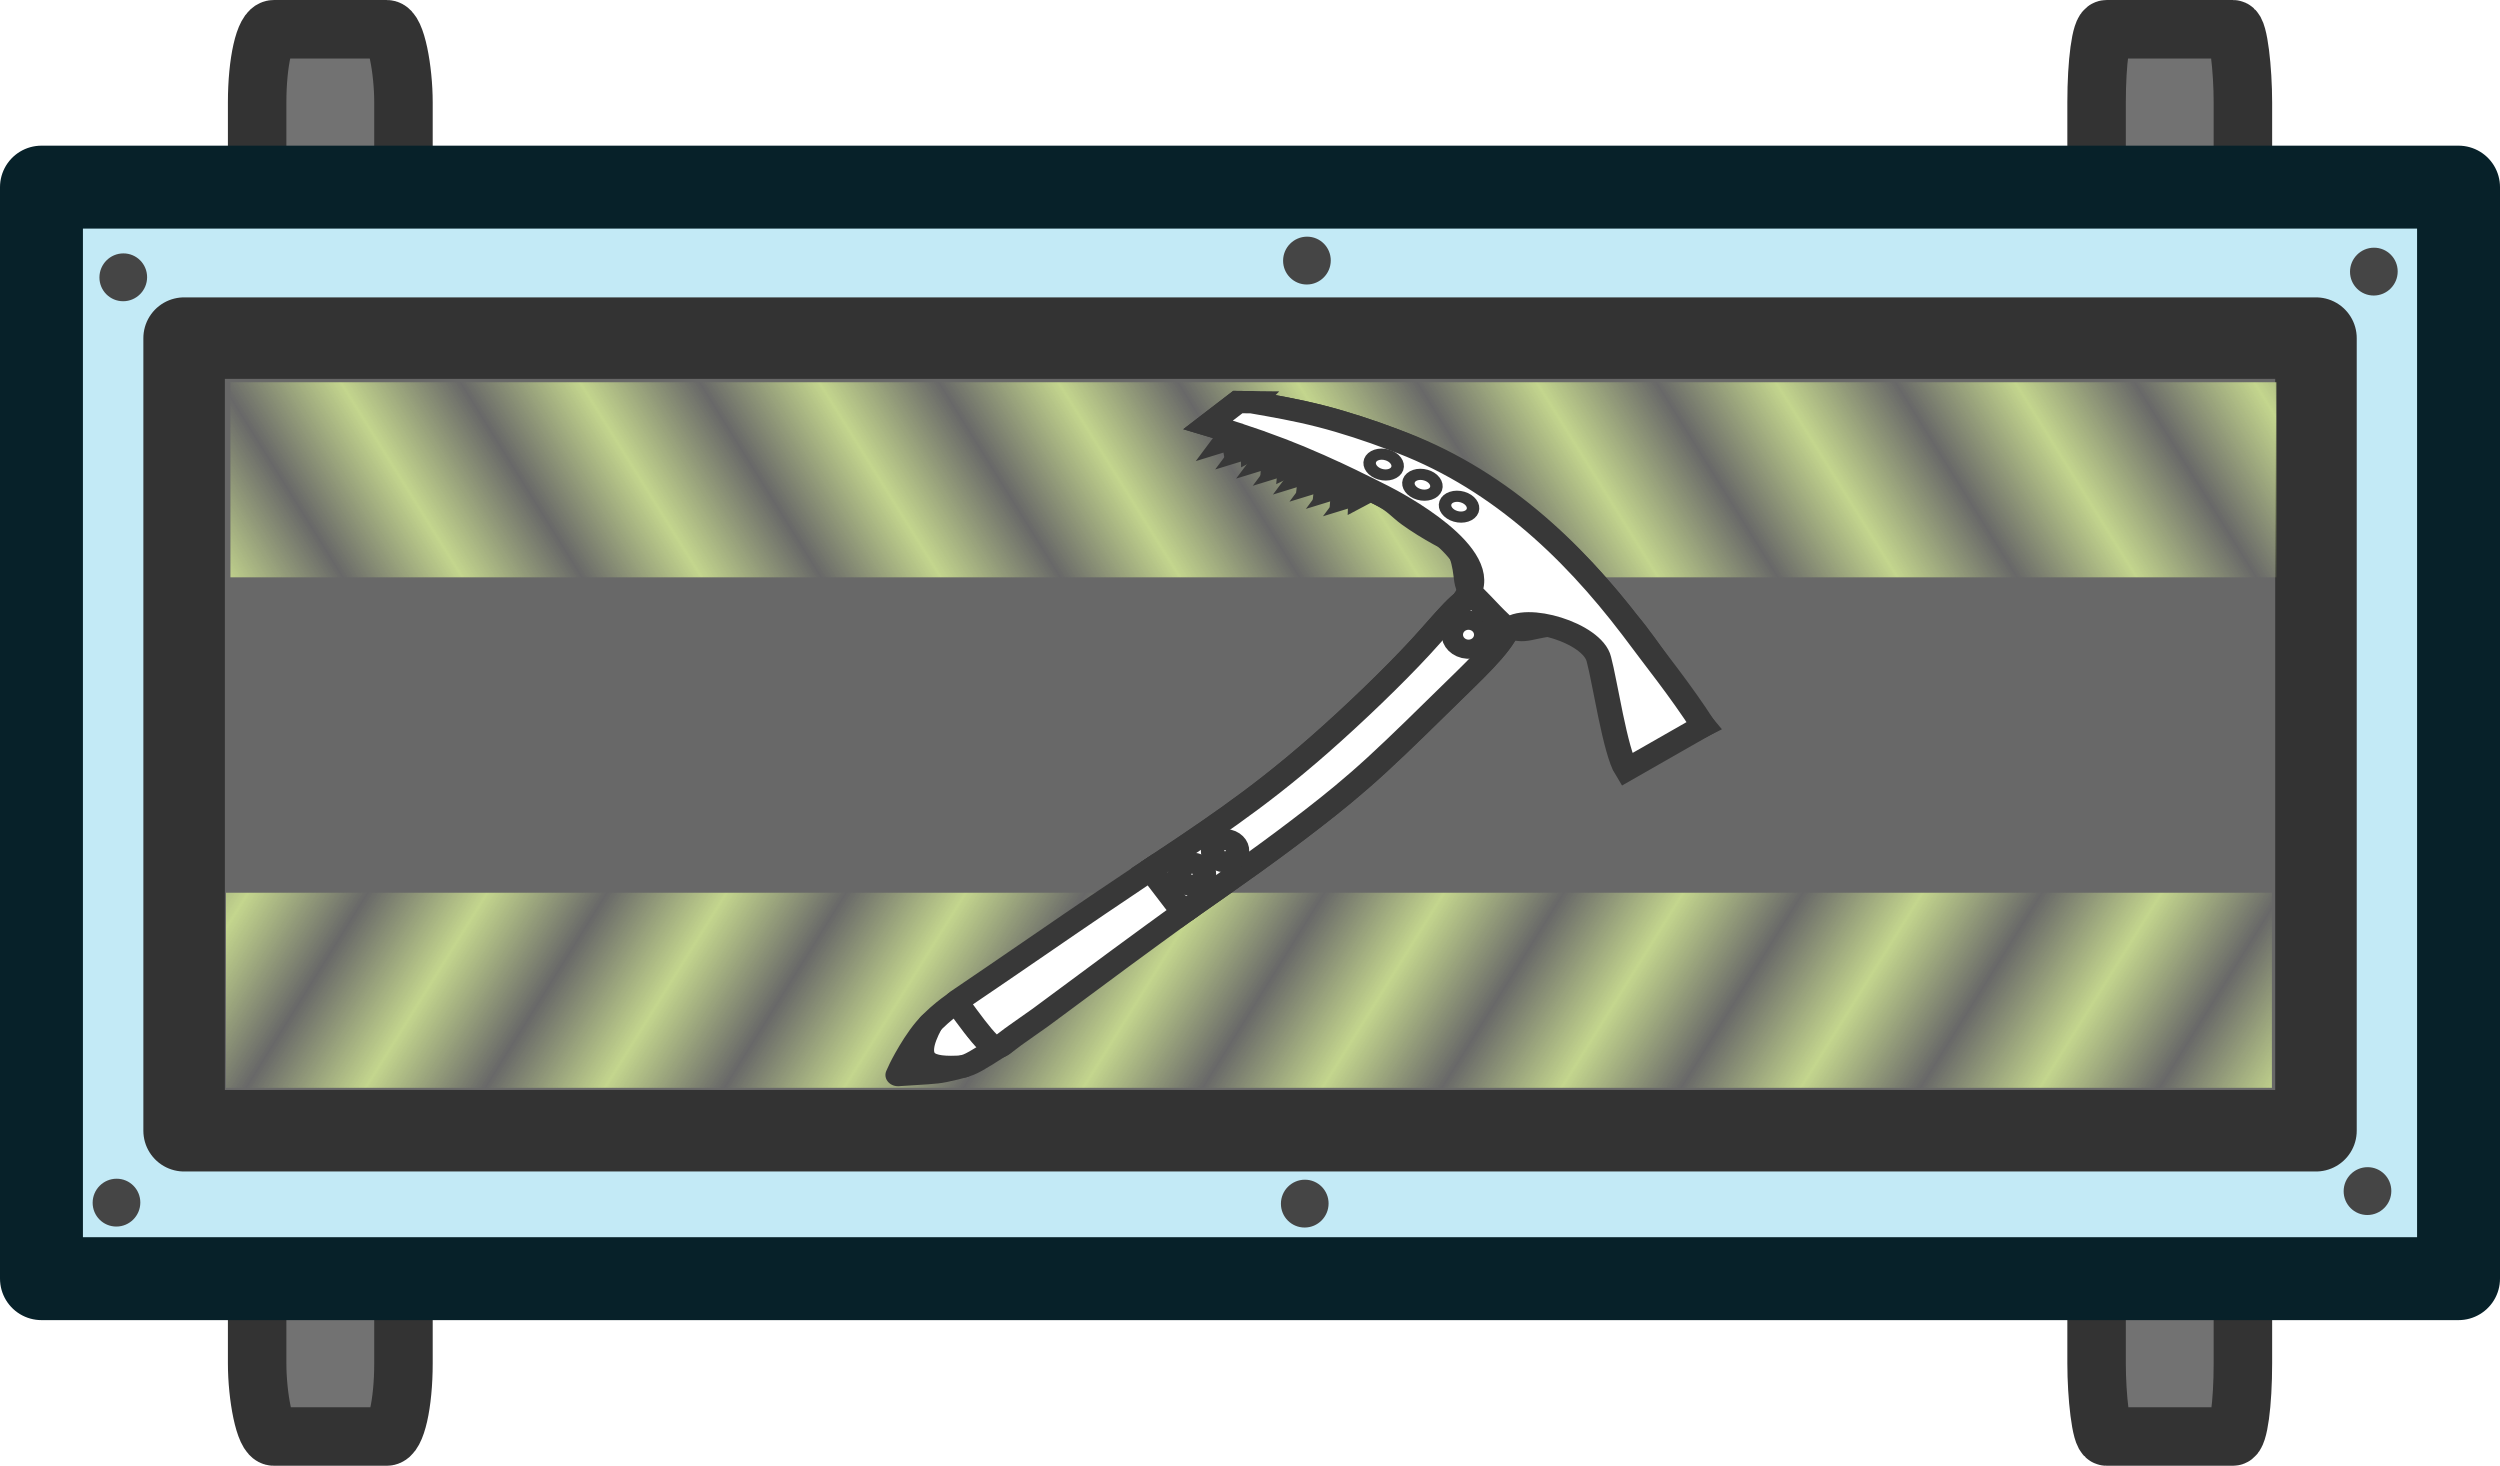<?xml version="1.0" encoding="UTF-8" standalone="no"?>
<!-- Created with Inkscape (http://www.inkscape.org/) -->

<svg
   width="213.748"
   height="125.319"
   viewBox="0 0 56.554 33.157"
   version="1.1"
   id="svg1"
   inkscape:version="1.3.2 (091e20e, 2023-11-25, custom)"
   sodipodi:docname="ice_pick_case.svg"
   xml:space="preserve"
   xmlns:inkscape="http://www.inkscape.org/namespaces/inkscape"
   xmlns:sodipodi="http://sodipodi.sourceforge.net/DTD/sodipodi-0.dtd"
   xmlns:xlink="http://www.w3.org/1999/xlink"
   xmlns="http://www.w3.org/2000/svg"
   xmlns:svg="http://www.w3.org/2000/svg"><sodipodi:namedview
     id="namedview1"
     pagecolor="#ffffff"
     bordercolor="#000000"
     borderopacity="0.25"
     inkscape:showpageshadow="2"
     inkscape:pageopacity="0.0"
     inkscape:pagecheckerboard="0"
     inkscape:deskcolor="#d1d1d1"
     inkscape:document-units="mm"
     inkscape:zoom="3.5213918"
     inkscape:cx="89.879235"
     inkscape:cy="43.30674"
     inkscape:window-width="1920"
     inkscape:window-height="1001"
     inkscape:window-x="-9"
     inkscape:window-y="-9"
     inkscape:window-maximized="1"
     inkscape:current-layer="g1"
     showguides="false" /><defs
     id="defs1"><clipPath
       id="clip0_1654_16"><rect
         width="136"
         height="136"
         fill="#ffffff"
         transform="translate(0.5,0.5)"
         id="rect13"
         x="0"
         y="0" /></clipPath><pattern
       inkscape:collect="always"
       xlink:href="#Strips1_1-3"
       preserveAspectRatio="xMidYMid"
       id="pattern18-9"
       patternTransform="matrix(1.924,1.25,-1.285,2.062,6.555,0)"
       x="1.5"
       y="0" /><pattern
       inkscape:collect="always"
       patternUnits="userSpaceOnUse"
       width="2"
       height="10"
       patternTransform="translate(0,0) scale(2,2)"
       preserveAspectRatio="xMidYMid"
       id="Strips1_1-3"
       style="fill:#c4d68e"
       inkscape:stockid="Stripes 01 (1:1)"
       inkscape:isstock="true"
       inkscape:label="Stripes 01 (1:1)"><rect
         style="stroke:none"
         x="0"
         y="-0.5"
         width="1"
         height="11"
         id="rect134-0" /></pattern><pattern
       inkscape:collect="always"
       xlink:href="#Strips1_1-3-7"
       preserveAspectRatio="xMidYMid"
       id="pattern18-9-6"
       patternTransform="matrix(1.924,1.25,-1.285,2.062,-688.326,-11.549)"
       x="1.5"
       y="0" /><pattern
       inkscape:collect="always"
       patternUnits="userSpaceOnUse"
       width="2"
       height="10"
       patternTransform="translate(0,0) scale(2,2)"
       preserveAspectRatio="xMidYMid"
       id="Strips1_1-3-7"
       style="fill:#c4d68e"
       inkscape:stockid="Stripes 01 (1:1)"
       inkscape:isstock="true"
       inkscape:label="Stripes 01 (1:1)"><rect
         style="stroke:none"
         x="0"
         y="-0.5"
         width="1"
         height="11"
         id="rect134-0-5" /></pattern></defs><g
     inkscape:label="Στρώση 1"
     inkscape:groupmode="layer"
     id="layer1"
     transform="translate(-228.335,-115.623)"><g
       id="g19-9"
       transform="translate(-89.784,-103.968)"><rect
         style="fill:#727272;fill-opacity:1;stroke:#333333;stroke-width:1.323;stroke-linecap:round;stroke-linejoin:round;stroke-miterlimit:5;stroke-dasharray:none;stroke-opacity:1"
         id="rect18-8"
         width="3.31"
         height="31.834"
         x="323.936"
         y="220.253"
         ry="1.655"
         rx="0.376" /><rect
         style="fill:#727272;fill-opacity:1;stroke:#333333;stroke-width:1.323;stroke-linecap:round;stroke-linejoin:round;stroke-miterlimit:5;stroke-dasharray:none;stroke-opacity:1"
         id="rect18-2-6"
         width="3.31"
         height="31.834"
         x="365.547"
         y="220.253"
         ry="1.655"
         rx="0.225" /></g><rect
       style="fill:#c3eaf6;fill-opacity:1;stroke:none;stroke-width:1.876;stroke-linecap:round;stroke-linejoin:round;stroke-miterlimit:5;stroke-dasharray:none;stroke-opacity:1"
       id="rect1-9"
       width="54.678"
       height="24.692"
       x="229.273"
       y="119.856"
       ry="0" /><g
       id="g18-0"
       style="display:inline"
       transform="translate(-90.802,-142.977)"><rect
         style="fill:#686868;fill-opacity:1;stroke:#333333;stroke-width:1.844;stroke-linecap:round;stroke-linejoin:round;stroke-miterlimit:5;stroke-dasharray:none;stroke-opacity:1"
         id="rect2-1"
         width="48.226"
         height="17.93"
         x="323.302"
         y="266.249" /><rect
         style="display:inline;fill:url(#pattern18-9);fill-opacity:1;stroke:none;stroke-width:1.497;stroke-linecap:round;stroke-linejoin:round;stroke-miterlimit:5;stroke-dasharray:none;stroke-opacity:1"
         id="rect3-6"
         width="46.282"
         height="4.413"
         x="324.249"
         y="278.795" /><rect
         style="display:inline;fill:url(#pattern18-9-6);fill-opacity:1;stroke:none;stroke-width:1.497;stroke-linecap:round;stroke-linejoin:round;stroke-miterlimit:5;stroke-dasharray:none;stroke-opacity:1"
         id="rect3-6-1"
         width="46.282"
         height="4.413"
         x="-370.632"
         y="267.247"
         transform="scale(-1,1)" /></g><rect
       style="fill:none;fill-opacity:1;stroke:#072129;stroke-width:1.876;stroke-linecap:round;stroke-linejoin:round;stroke-miterlimit:5;stroke-dasharray:none;stroke-opacity:1"
       id="rect1-8-1"
       width="54.678"
       height="24.692"
       x="229.273"
       y="119.856"
       ry="0"
       rx="0" /><g
       style="fill:#ffffff;fill-opacity:1;stroke:#383838;stroke-opacity:1"
       id="g1"
       transform="matrix(0.141,0.007,-0.007,0.126,248.818,123.487)"><g
         id="g13"
         transform="translate(-2.934,0.166)"
         style="fill:#ffffff;fill-opacity:1;stroke:#383838;stroke-opacity:1"><path
           d="m 20.68,121.53 -3.523,-5.181 c -0.248,0.177 -0.497,0.355 -1.297,1.119 -0.8,0.763 -2.365,2.317 -3.561,4.086 -1.196,1.768 -2.235,3.957 -2.894,5.458 -0.659,1.501 -0.936,2.315 -1.214,3.129 1.747,-0.218 3.493,-0.435 4.691,-0.599 1.197,-0.164 1.846,-0.276 2.603,-0.497 0.757,-0.221 2.587,-0.75 3.883,-1.383 1.294,-0.631 4.191,-3.092 5.284,-3.929 -1.585,-0.396 -2.998,-0.993 -3.971,-2.203 z"
           fill="#3a3e41"
           stroke="#303336"
           stroke-width="1.552"
           stroke-linecap="round"
           stroke-linejoin="round"
           id="path1-1-7"
           style="fill:#ffffff;fill-opacity:1;stroke:#383838;stroke-width:4;stroke-dasharray:none;stroke-opacity:1"
           clip-path="none"
           sodipodi:nodetypes="ccscscssscc" /><path
           d="m 52.36,98.506 c 3.71,-3.235 7.421,-6.47 10.749,-9.455 3.328,-2.985 6.274,-5.721 9.255,-8.596 2.981,-2.876 5.997,-5.892 9.662,-10.065 3.665,-4.173 7.979,-9.504 11.998,-14.382 4.018,-4.879 7.743,-9.305 8.09,-12.628 0.347,-3.322 -2.683,-5.54 -5.281,-4.712 -2.598,0.828 -4.766,4.702 -8.848,10.216 -4.082,5.514 -10.079,12.668 -15.252,18.314 -5.173,5.646 -9.522,9.784 -13.762,13.558 -4.24,3.774 -8.371,7.185 -12.502,10.595"
           fill="#4b4b4b"
           id="path2-72-1"
           style="fill:#ffffff;fill-opacity:1;stroke:#383838;stroke-width:4;stroke-dasharray:none;stroke-opacity:1"
           clip-path="none" /><path
           d="m 52.36,98.506 c 3.71,-3.235 7.421,-6.47 10.749,-9.455 3.328,-2.985 6.274,-5.721 9.255,-8.596 2.981,-2.876 5.997,-5.892 9.662,-10.065 3.665,-4.173 7.979,-9.504 11.998,-14.382 4.018,-4.879 7.743,-9.305 8.09,-12.628 0.347,-3.322 -2.683,-5.54 -5.281,-4.712 -2.598,0.828 -4.766,4.702 -8.848,10.216 -4.082,5.514 -10.079,12.668 -15.252,18.314 -5.173,5.646 -9.522,9.784 -13.762,13.558 -4.24,3.774 -8.371,7.185 -12.502,10.595"
           stroke="#333333"
           stroke-width="1.552"
           stroke-linecap="square"
           id="path3-3-5"
           style="fill:#ffffff;fill-opacity:1;stroke:#383838;stroke-width:4;stroke-dasharray:none;stroke-opacity:1"
           clip-path="none" /><path
           d="m 52.411,98.47 c -3.011,2.724 -6.022,5.448 -9.67,8.791 -3.648,3.342 -7.931,7.302 -12.215,11.263 -1.3,1.151 -2.601,2.303 -3.613,3.177 -1.012,0.875 -1.735,1.636 -2.322,2.158 -0.587,0.523 -1.037,0.806 -2.315,-0.424 -1.192,-1.146 -3.103,-3.75 -5.063,-6.452 -0.237,-0.326 -0.375,-0.471 -0.077,-0.723 8.277,-6.995 16.673,-14.252 21.567,-18.38 5,-4.218 6.542,-5.505 8.084,-6.792 z"
           fill="#6c8b93"
           stroke="#415358"
           stroke-width="1.395"
           id="path4-06-9"
           style="fill:#ffffff;fill-opacity:1;stroke:#383838;stroke-width:4;stroke-dasharray:none;stroke-opacity:1"
           clip-path="none" /><path
           d="m 93.857,46.229 c 0,0.948 0.769,1.716 1.716,1.716 0.949,0 1.716,-0.768 1.716,-1.716 0,-0.948 -0.768,-1.716 -1.716,-1.716 -0.947,0 -1.716,0.768 -1.716,1.716 z"
           fill="#4b4b4b"
           stroke="#333333"
           stroke-width="1.293"
           id="path5-0-1"
           style="fill:#ffffff;fill-opacity:1;stroke:#383838;stroke-width:5.202;stroke-dasharray:none;stroke-opacity:1"
           clip-path="none" /><path
           d="m 51.574,91.572 c 0,1.04 0.843,1.883 1.883,1.883 1.04,0 1.883,-0.843 1.883,-1.883 0,-1.04 -0.843,-1.883 -1.883,-1.883 -1.04,0 -1.883,0.843 -1.883,1.883 z"
           fill="#4b4b4b"
           stroke="#333333"
           stroke-width="1.293"
           id="path6-48-5"
           style="fill:#ffffff;fill-opacity:1;stroke:#383838;stroke-width:4;stroke-dasharray:none;stroke-opacity:1"
           clip-path="none" /><path
           d="m 56.651,87.057 c 0,1.04 0.843,1.883 1.883,1.883 1.04,0 1.883,-0.843 1.883,-1.883 0,-1.04 -0.843,-1.883 -1.883,-1.883 -1.04,0 -1.883,0.843 -1.883,1.883 z"
           fill="#4b4b4b"
           stroke="#333333"
           stroke-width="1.293"
           id="path7-0-0"
           style="fill:#ffffff;fill-opacity:1;stroke:#383838;stroke-width:4;stroke-dasharray:none;stroke-opacity:1"
           clip-path="none" /><path
           id="path8-3-0"
           clip-path="none"
           style="fill:#ffffff;fill-opacity:1;stroke:#383838;stroke-width:4;stroke-dasharray:none;stroke-opacity:1"
           d="m 58.807,6.532 -2.219,0.096 -4.544,4.343 c 1.371,0.371 2.671,0.744 3.932,1.119 l -0.825,1.387 2.295,-0.932 c 0.633,0.195 1.263,0.391 1.872,0.589 l -0.994,1.674 2.713,-1.101 c 0.626,0.214 1.246,0.43 1.853,0.648 l -1.128,1.897 2.986,-1.212 c 0.309,0.117 0.615,0.235 0.921,0.354 l -1.189,2.001 3.092,-1.255 c 0.481,0.195 0.957,0.399 1.433,0.6 l -1.216,2.045 3.083,-1.251 c 0.272,0.119 0.544,0.245 0.816,0.366 l -1.199,2.019 2.995,-1.215 c 0.285,0.131 0.576,0.27 0.862,0.403 l -1.157,1.947 2.836,-1.151 c 0.352,0.168 0.699,0.325 1.055,0.498 l -1.089,1.829 2.636,-1.069 c 0.627,0.308 1.241,0.605 1.887,0.926 2.184,1.085 3.054,2.278 4.557,3.372 1.503,1.093 3.507,2.323 5.034,3.143 1.526,0.82 2.574,1.23 3.234,2.483 0.661,1.253 1.043,2.908 1.271,4.366 0.227,1.458 0.411,2.827 1.981,4.353 1.573,1.526 3.617,3.417 5.189,4.419 2.716,1.732 3.455,-0.218 8.778,-0.657 1.936,-0.16 1.527,1.332 2.94,2.038 1.412,0.706 2.413,1.8 3.895,3.918 1.48,2.118 3.289,14.98 5.248,18.123 l 11.315,-7.202 C 129.812,55.523 124.487,46.679 120.797,42.443 110.283,28.914 98.001,17.917 81.744,11.929 78.031,10.585 73.885,9.31 69.99,8.422 66.095,7.533 62.451,7.033 58.807,6.532 Z m 20.645,8.399 h 0.002 c 0.034,5.95e-4 0.067,0.004 0.1,0.004 0.286,0.009 0.567,0.07 0.839,0.155 l -0.002,0.002 c 0.311,0.098 0.496,0.306 0.58,0.557 0.232,-0.31 0.356,-0.568 0.088,-0.651 0.08,0.013 0.147,0.03 0.245,0.071 0.283,0.121 0.51,0.322 0.698,0.562 0.38,0.505 0.879,1.187 0.764,1.86 -0.038,0.228 -0.224,0.403 -0.336,0.605 -0.253,0.212 -0.202,0.149 -0.469,0.327 -0.063,0.034 -0.126,0.069 -0.191,0.097 -0.348,0.154 -0.732,0.185 -1.108,0.157 -0.26,-0.034 -0.409,-0.043 -0.664,-0.13 -0.526,-0.185 -0.873,-0.461 -1.201,-0.905 -0.07,-0.111 -0.148,-0.217 -0.211,-0.332 -0.084,-0.153 -0.15,-0.325 -0.203,-0.493 -0.03,-0.089 -0.066,-0.176 -0.08,-0.268 -0.03,-0.173 -0.098,-0.357 -0.046,-0.525 0.094,-0.305 0.309,-0.559 0.464,-0.839 0.212,-0.082 0.418,-0.176 0.635,-0.241 0.03,-0.009 0.065,-0.013 0.098,-0.013 z m 1.382,0.034 c 0.025,9.14e-4 0.034,0.002 0.052,0.002 0.008,4.25e-4 0.017,0.003 0.021,0.004 -0.025,-0.001 -0.049,-0.003 -0.073,-0.004 z m 0.157,1.451 c -0.013,0 -0.025,0.001 -0.038,0.004 -0.002,0.004 -0.004,0.009 -0.004,0.013 0.008,-8.5e-5 0.021,-5.52e-4 0.034,-0.002 0.004,-0.004 0.017,-0.013 0.013,-0.013 z m -1.553,0.762 0.002,0.004 h 0.002 c -0.002,-10e-4 -0.002,-0.003 -0.002,-0.004 z m 0.004,0.004 c 0.002,0.001 0.004,0.003 0.008,0.004 0.017,0.003 0.034,0.004 0.046,0.002 0.003,-9.14e-4 0.005,-0.003 0.008,-0.004 -0.021,-0.003 -0.043,-0.004 -0.063,-0.004 z m 7.752,0.837 c 0.034,6.39e-4 0.068,0.004 0.107,0.013 0.09,0.013 0.183,0.021 0.271,0.043 0.194,0.048 0.267,0.109 0.439,0.209 0.128,0.102 0.224,0.167 0.33,0.302 0.074,0.094 0.14,0.197 0.2,0.302 0.089,0.154 0.123,0.336 0.184,0.502 0.017,0.071 0.043,0.14 0.055,0.212 0.021,0.103 0.034,0.206 0.038,0.311 0.013,0.288 -0.064,0.578 -0.218,0.821 -0.044,0.061 -0.087,0.125 -0.134,0.184 -0.177,0.223 -0.437,0.367 -0.698,0.468 -0.172,0.053 -0.232,0.076 -0.423,0.103 -0.246,0.034 -0.493,0.017 -0.739,0.013 -0.192,-0.009 -0.39,-0.009 -0.58,-0.034 -0.266,-0.038 -0.513,-0.119 -0.75,-0.248 -0.303,-0.217 -0.408,-0.248 -0.612,-0.603 -0.242,-0.421 -0.252,-1.016 0,-1.437 0.111,-0.185 0.282,-0.325 0.423,-0.489 0.134,-0.076 0.26,-0.163 0.4,-0.227 0.117,-0.054 0.243,-0.087 0.368,-0.121 0.348,-0.095 0.711,-0.136 1.071,-0.136 0.017,-0.113 0.096,-0.182 0.264,-0.179 z m 5.369,3.414 h 0.002 c 0.336,-0.003 0.667,0.021 0.991,0.137 0.214,0.089 0.434,0.185 0.614,0.337 0.265,0.223 0.41,0.456 0.539,0.771 0.05,0.16 0.097,0.293 0.121,0.461 0.017,0.129 0.034,0.259 0.034,0.389 -3.38e-4,0.251 -0.066,0.5 -0.163,0.73 -0.038,0.079 -0.076,0.158 -0.118,0.236 -0.116,0.212 -0.3,0.382 -0.507,0.502 -0.223,0.094 -0.286,0.142 -0.527,0.163 -0.429,0.034 -0.827,-0.117 -1.171,-0.364 -0.078,-0.063 -0.159,-0.122 -0.234,-0.187 -0.348,-0.3 -0.656,-0.642 -0.935,-1.007 -0.138,-0.181 -0.194,-0.374 -0.191,-0.564 -0.226,-0.638 0.002,-1.502 0.776,-1.565 0.292,-0.026 0.149,-0.013 0.432,-0.03 0.113,-0.004 0.224,-0.009 0.336,-0.009 z m 1.151,1.544 c 0.017,0.013 0.038,0.03 0.055,0.046 0.004,3.82e-4 0.021,0.004 0.017,0 -0.021,-0.017 -0.048,-0.03 -0.073,-0.046 z" /><path
           d="m 99.786,38.183 c 0,0.948 0.769,1.716 1.716,1.716 0.949,0 1.716,-0.768 1.716,-1.716 0,-0.948 -0.768,-1.716 -1.716,-1.716 -0.947,0 -1.716,0.768 -1.716,1.716 z"
           fill="#4b4b4b"
           stroke="#333333"
           stroke-width="1.293"
           id="path5-0-1-9"
           style="fill:#ffffff;fill-opacity:1;stroke:#383838;stroke-width:5.202;stroke-dasharray:none;stroke-opacity:1"
           clip-path="none" /><path
           style="fill:#ffffff;fill-opacity:1;fill-rule:evenodd;stroke:#383838;stroke-width:2;stroke-linecap:round;stroke-linejoin:round;stroke-dasharray:none;stroke-opacity:1"
           d="m 133.162,60.902 -12.24,7.959 -0.833,-6.701 9.464,-7.148 z"
           id="path116"
           sodipodi:nodetypes="ccccc" /><path
           d="m 121.713,43.621 c 4.353,5.866 8.098,10.464 12.243,16.823 l -11.915,8.552 c -1.959,-3.143 -4.252,-15.7 -5.398,-19.549 -1.255,-4.682 -12.33,-7.653 -14.686,-4.524 -1.572,-1.002 -4.387,-4.294 -5.96,-5.82 -0.375,-0.34 -1.933,1.912 -1.027,0.208 C 99.081,31.589 82.425,23.035 80.517,22.086 79.87,21.765 79.256,21.468 78.629,21.161 l -1.52,1.016 -0.03,-1.776 c -0.356,-0.172 -0.701,-0.331 -1.053,-0.499 l -1.722,1.098 0.043,-1.893 C 74.06,18.973 73.769,18.834 73.485,18.703 l -1.879,1.162 0.084,-1.966 c -0.272,-0.121 -0.545,-0.247 -0.817,-0.365 l -1.967,1.198 0.1,-1.993 C 68.53,16.538 68.054,16.335 67.574,16.14 l -1.975,1.202 0.074,-1.948 c -0.305,-0.118 -0.612,-0.237 -0.921,-0.354 l -1.872,1.159 0.013,-1.846 c -0.607,-0.218 -1.227,-0.433 -1.853,-0.646 l -1.597,1.048 -0.12,-1.621 c -0.61,-0.198 -1.24,-0.394 -1.873,-0.59 l -1.18,0.878 -0.291,-1.334 c -1.261,-0.375 -2.562,-0.747 -3.933,-1.118 l 4.545,-4.343 2.218,-0.097 0.001,1.7e-4 c 3.644,0.503 7.288,1.002 11.182,1.89 3.895,0.888 8.041,2.164 11.754,3.507 16.703,5.685 29.497,17.896 39.969,31.692 z"
           stroke="#313336"
           stroke-width="1.416"
           stroke-linecap="round"
           stroke-linejoin="round"
           id="path13-44"
           style="fill:#ffffff;fill-opacity:1;stroke:#383838;stroke-width:3.999;stroke-linecap:round;stroke-linejoin:miter;stroke-dasharray:none;stroke-opacity:1"
           clip-path="none"
           sodipodi:nodetypes="scccccsscccccccccccccccccccccccccccssss" /><ellipse
           style="fill:#ffffff;fill-opacity:1;fill-rule:evenodd;stroke:#383838;stroke-width:2;stroke-linecap:round;stroke-linejoin:round;stroke-dasharray:none;stroke-opacity:1"
           id="path104"
           cx="82.006"
           cy="-4.886"
           rx="2.288"
           ry="1.817"
           transform="matrix(0.966,0.259,-0.259,0.966,0,0)" /><ellipse
           style="fill:#ffffff;fill-opacity:1;fill-rule:evenodd;stroke:#383838;stroke-width:2;stroke-linecap:round;stroke-linejoin:round;stroke-dasharray:none;stroke-opacity:1"
           id="path104-2"
           cx="89.016"
           cy="-3.379"
           rx="2.288"
           ry="1.817"
           transform="matrix(0.966,0.259,-0.259,0.966,0,0)" /><ellipse
           style="fill:#ffffff;fill-opacity:1;fill-rule:evenodd;stroke:#383838;stroke-width:2;stroke-linecap:round;stroke-linejoin:round;stroke-dasharray:none;stroke-opacity:1"
           id="path104-0"
           cx="95.795"
           cy="-1.471"
           rx="2.288"
           ry="1.817"
           transform="matrix(0.966,0.259,-0.259,0.966,0,0)" /><path
           style="fill:#ffffff;fill-opacity:1;fill-rule:evenodd;stroke:#383838;stroke-width:4;stroke-linecap:round;stroke-linejoin:round;stroke-dasharray:none;stroke-opacity:1"
           d="m 12.961,120.655 c -3.073,7.196 0.037,8.131 5.627,7.36"
           id="path118"
           sodipodi:nodetypes="cc" /></g><ellipse
         style="fill:#454545;fill-opacity:1;stroke:none;stroke-width:12.982;stroke-linecap:round;stroke-linejoin:round;stroke-dasharray:none;stroke-opacity:1;paint-order:fill markers stroke"
         id="path183-8-8"
         cx="-125.41"
         cy="-13.05"
         transform="matrix(0.998,-0.059,0.047,0.999,0,0)"
         rx="3.821"
         ry="4.288" /><ellipse
         style="fill:#454545;fill-opacity:1;stroke:none;stroke-width:12.982;stroke-linecap:round;stroke-linejoin:round;stroke-dasharray:none;stroke-opacity:1;paint-order:fill markers stroke"
         id="path183-8-8-0"
         cx="-126.068"
         cy="152.81"
         transform="matrix(0.998,-0.059,0.047,0.999,0,0)"
         rx="3.821"
         ry="4.288" /><ellipse
         style="fill:#454545;fill-opacity:1;stroke:none;stroke-width:12.982;stroke-linecap:round;stroke-linejoin:round;stroke-dasharray:none;stroke-opacity:1;paint-order:fill markers stroke"
         id="path183-8-8-8"
         cx="235.332"
         cy="-12.791"
         transform="matrix(0.998,-0.059,0.047,0.999,0,0)"
         rx="3.821"
         ry="4.288" /><ellipse
         style="fill:#454545;fill-opacity:1;stroke:none;stroke-width:12.982;stroke-linecap:round;stroke-linejoin:round;stroke-dasharray:none;stroke-opacity:1;paint-order:fill markers stroke"
         id="path183-8-8-88"
         cx="234.739"
         cy="152.021"
         transform="matrix(0.998,-0.059,0.047,0.999,0,0)"
         rx="3.821"
         ry="4.288" /><ellipse
         style="fill:#454545;fill-opacity:1;stroke:none;stroke-width:12.982;stroke-linecap:round;stroke-linejoin:round;stroke-dasharray:none;stroke-opacity:1;paint-order:fill markers stroke"
         id="path183-8-8-1"
         cx="64.311"
         cy="-15.375"
         transform="matrix(0.998,-0.059,0.047,0.999,0,0)"
         rx="3.821"
         ry="4.288" /><ellipse
         style="fill:#454545;fill-opacity:1;stroke:none;stroke-width:12.982;stroke-linecap:round;stroke-linejoin:round;stroke-dasharray:none;stroke-opacity:1;paint-order:fill markers stroke"
         id="path183-8-8-1-2"
         cx="64.4"
         cy="153.662"
         transform="matrix(0.998,-0.059,0.047,0.999,0,0)"
         rx="3.821"
         ry="4.288" /></g></g></svg>
